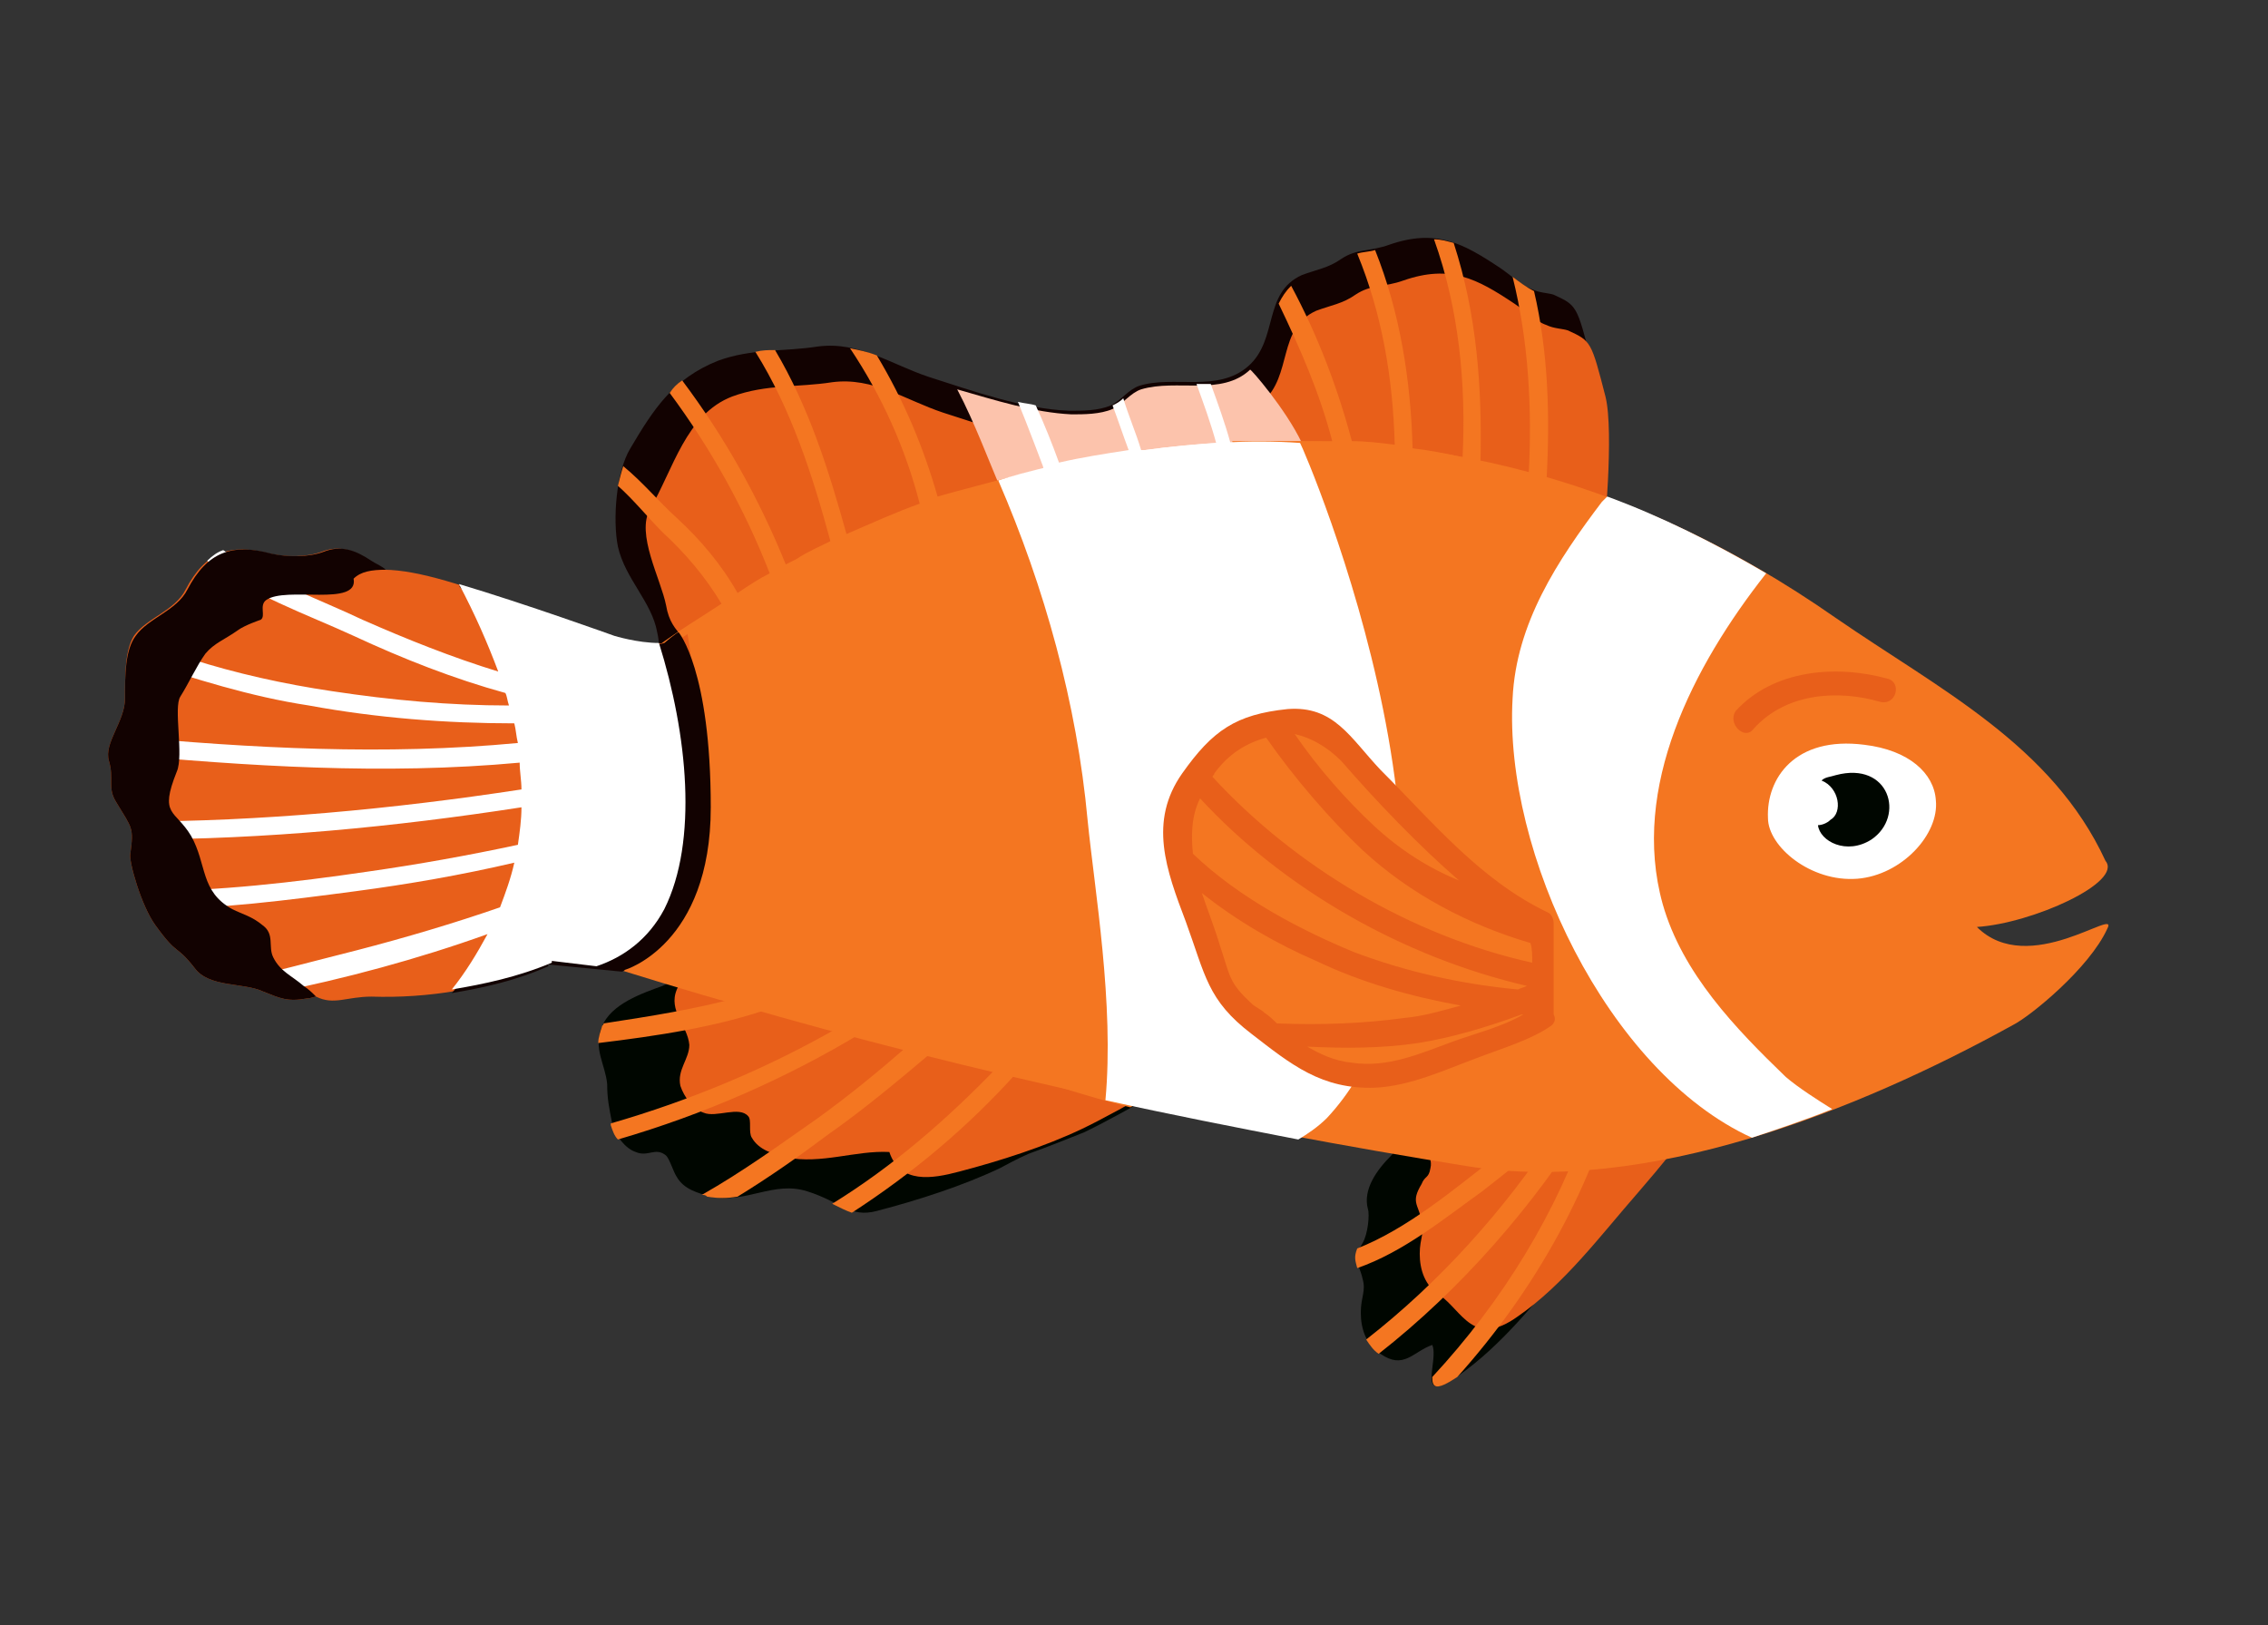 <svg xmlns="http://www.w3.org/2000/svg" xmlns:xlink="http://www.w3.org/1999/xlink" width="127" height="91" version="1.1" viewBox="0 0 127 91" xml:space="preserve"><rect x="0" y="0" width="127" height="91" fill="#333333" stroke="none"/><g><title>fish-a</title><desc>Created with Sketch.</desc><g id="ocean" fill="none" fill-rule="evenodd" stroke="none" stroke-width="1"><g id="fish-a"><g id="Clownfish" transform="translate(6, 13)"><g id="flipper1" fill-rule="nonzero" transform="translate(28, 0)"><path id="Shape" fill="#120201" d="M4,23.9 C2.5,23.6 3.1,23.7 2.8,22.4 C2.5,20.7 1,19.4 0.6,17.6 C0.3,16.1 0.5,13.4 1.3,12.1 C2.6,9.9 3.7,8.2 6.2,7.2 C8.1,6.5 9.9,6.7 11.8,6.4 C14.1,6.1 15.9,7.4 18,8.1 C20.5,8.9 23.3,9.9 25.9,10 C26.6,10 27.5,10 28.2,9.7 C28.8,9.4 29.2,8.8 29.8,8.6 C31.7,8 34.2,9 35.9,7.5 C37.6,6 36.7,3.4 38.9,2.4 C39.7,2.1 40.4,2 41.1,1.5 C42,0.9 42.7,1.1 43.8,0.7 C46.4,-0.2 47.9,0.6 50,2 C50.6,2.4 51.2,3 51.8,3.2 C52.2,3.4 52.7,3.4 53,3.5 C54.3,4.1 54.3,4.1 55.1,7.2 C55.6,9.2 55,15.2 55,15.2 L4,23.9 Z"/><path id="Shape" fill="#E85F1A" d="M6.3,25.8 C4.8,25.5 5.4,25.6 5.1,24.3 C4.8,22.6 3.6,22.7 3.3,20.9 C3,19.4 1.6,16.9 2.4,15.5 C3.7,13.3 4.4,10.2 7,9.2 C8.9,8.5 10.7,8.7 12.6,8.4 C14.9,8.1 16.7,9.4 18.8,10.1 C21.3,10.9 24.1,11.9 26.7,12 C27.4,12 28.3,12 29,11.7 C29.6,11.4 30,10.8 30.6,10.6 C32.5,10 35,11 36.7,9.5 C38.4,8 37.5,5.4 39.7,4.4 C40.5,4.1 41.2,4 41.9,3.5 C42.8,2.9 43.5,3.1 44.6,2.7 C47.2,1.8 48.7,2.6 50.8,4 C51.4,4.4 52,5 52.6,5.2 C53,5.4 53.5,5.4 53.8,5.5 C55.1,6.1 55.1,6.1 55.9,9.2 C56.4,11.2 55.8,17.2 55.8,17.2 L6.3,25.8 Z"/><path id="Shape" fill="#FCC3AC" d="M36,7.7 C34.4,9.2 31.9,8.2 29.9,8.8 C29.3,9 28.9,9.6 28.3,9.9 C27.6,10.2 26.7,10.2 26,10.2 C23.9,10.1 21.7,9.4 19.6,8.8 C20.6,10.7 21.4,12.9 22.1,14.5 C22.2,14.8 22.4,15.1 22.5,15.4 C22.5,15.4 22.5,15.4 22.5,15.4 C22.5,15.4 22.5,15.5 22.5,15.5 C22.5,15.6 22.6,15.6 22.6,15.7 C22.9,16.4 23.1,17 23.3,17.7 C23.6,18.7 23.9,19.7 24.2,20.7 L41.4,17.8 C40.9,16.4 40.4,15.2 39.9,14 C39.8,13.7 39.1,12.1 38.9,11.8 C38,9.9 36,7.6 36,7.7 C36,7.6 36,7.6 36,7.7 Z"/><path id="Shape" fill="#F47621" d="M18.5,14.8 C17.7,12 16.6,9.4 15.1,6.9 C14.6,6.7 14.1,6.6 13.6,6.5 C15.4,9.2 16.7,12.1 17.5,15.2 C16.1,15.7 14.8,16.3 13.4,16.9 C12.4,13.3 11.3,9.8 9.4,6.6 C9,6.6 8.7,6.6 8.3,6.7 C10.3,9.9 11.5,13.6 12.5,17.3 C11.9,17.6 11.2,17.9 10.6,18.3 C10.4,18.4 10.2,18.5 10,18.6 C8.5,14.9 6.6,11.5 4.2,8.3 C3.9,8.5 3.7,8.7 3.5,9 C5.8,12.1 7.7,15.5 9.1,19.1 C8.5,19.4 7.9,19.8 7.3,20.2 C6.4,18.6 5.2,17.2 3.9,16 C2.9,15.1 2,14 0.9,13.1 C0.8,13.4 0.7,13.8 0.6,14.2 C1.5,15 2.3,16 3.1,16.8 C4.4,18 5.5,19.3 6.4,20.8 C5.2,21.6 4,22.3 2.8,23.2 C2.8,23.2 2.8,23.2 2.8,23.2 C2.8,23.3 2.8,23.3 2.8,23.4 C2.8,23.4 2.8,23.5 2.8,23.5 C2.8,23.5 2.8,23.5 2.8,23.5 C2.8,23.5 2.8,23.6 2.8,23.6 C2.8,23.6 2.8,23.6 2.8,23.6 C2.8,23.6 2.8,23.7 2.9,23.7 C2.9,23.7 2.9,23.7 2.9,23.7 C2.9,23.7 3,23.7 3,23.8 C3,23.8 3,23.8 3,23.8 C3.1,23.8 3.2,23.9 3.4,23.9 C3.4,23.9 3.4,23.9 3.5,23.9 C3.6,23.9 3.7,23.9 3.8,24 L25.9,20.3 L24.2,13.3 C24.1,13.3 18.8,14.7 18.5,14.8 Z"/><path id="Shape" fill="#FFF" d="M34.9,11.8 C34.6,10.7 34.2,9.6 33.8,8.5 C33.5,8.5 33.2,8.5 33,8.5 C33.4,9.6 33.8,10.7 34.1,11.8 C32.8,11.9 31.5,12 30.1,12.2 C30,12.2 30,12.2 29.9,12.2 C29.6,11.2 29.2,10.3 28.9,9.3 C28.7,9.5 28.5,9.6 28.3,9.7 C28.3,9.7 28.3,9.7 28.3,9.7 C28.6,10.5 28.9,11.4 29.2,12.2 C27.9,12.4 26.6,12.6 25.3,12.9 C24.9,11.8 24.5,10.8 24,9.7 C23.7,9.6 23.4,9.6 23,9.5 C23.5,10.7 24.4,13.1 24.4,13.1 L26.1,20.1 L27.4,19.9 L31.1,19.3 L33.3,18.9 L36.7,18.5 L34.9,11.8 Z"/><path id="Shape" fill="#F47621" d="M52.6,13.9 C52.8,10.3 52.7,6.7 51.9,3.3 C51.5,3.1 51.1,2.8 50.7,2.5 C51.6,6.1 51.8,9.9 51.6,13.6 C50.7,13.3 49.8,13.1 48.9,12.9 C49,8.7 48.7,4.6 47.4,0.6 C47,0.5 46.7,0.4 46.3,0.4 C47.7,4.3 48.1,8.5 47.9,12.6 C47,12.4 46,12.2 45.1,12.1 C45,8.3 44.4,4.5 43,1 C42.7,1.1 42.3,1.1 42,1.2 C43.4,4.6 44,8.2 44.1,11.9 C43.3,11.8 42.5,11.7 41.7,11.7 C40.9,8.7 39.8,5.8 38.3,3 C38,3.3 37.8,3.6 37.6,4 C38.8,6.5 39.9,9 40.6,11.7 C40.3,11.7 35.3,11.7 35,11.7 L36.8,18.5 C36.8,18.5 55.3,15.2 55.3,15.1 C55.3,15.1 55.3,15.1 55.3,15.1 C55.3,15 55.3,14.9 55.3,14.8 C55.3,14.8 55.3,14.8 55.3,14.8 C54.4,14.5 53.5,14.2 52.6,13.9 Z"/></g><g id="flipper2" fill-rule="nonzero" transform="translate(27, 38)"><path id="Shape" fill="#000600" d="M13.8,0.4 C12.2,1.1 10.3,1.4 8.7,2.1 C7.9,2.4 6.4,2.9 5.5,3.7 C5,3.8 4.5,4 4.1,4.2 C3,4.6 1.2,5.2 0.7,6.5 C0.2,7.7 0.9,8.6 1,9.7 C1,10.5 1.1,11 1.3,12 C1.5,12.6 2,13.3 2.6,13.5 C3.3,13.8 3.7,13.2 4.3,13.7 C4.5,13.9 4.7,14.6 4.9,14.9 C5.3,15.6 6.1,15.8 6.8,16 C8.8,16.4 10.3,15.1 12.2,15.7 C14.1,16.3 14.6,17.2 16.1,16.8 C18.4,16.2 20.9,15.4 23,14.4 C23.4,14.2 23.9,13.9 24.6,13.6 C25.7,13.2 26.7,12.8 27.7,12.4 C29.6,11.5 35.5,8.2 36.1,7.2 L13.8,0.4 Z"/><path id="Shape" fill="#E85F1A" d="M13.8,0.4 C12.2,1.1 10.3,1.4 8.7,2.1 C7.6,2.5 5.4,3.2 4.9,4.4 C4.4,5.6 5.5,6.4 5.6,7.5 C5.6,8.3 4.9,8.9 5.1,9.8 C5.3,10.4 5.8,11.1 6.4,11.3 C7.1,11.6 8.4,10.9 8.9,11.5 C9.1,11.7 8.9,12.4 9.1,12.7 C9.5,13.4 10.3,13.6 11,13.8 C13,14.2 14.9,13.4 16.8,13.5 C17.4,15.3 19.2,15 20.7,14.6 C23,14 25.5,13.2 27.6,12.2 C29.5,11.3 35.4,8 36,7 L13.8,0.4 Z"/><path id="Shape" fill="#F47621" d="M8.6,2.1 C8.6,2.1 6.3,2.9 5.4,3.7 C5.3,3.7 5.2,3.8 5.1,3.8 C6.2,4.2 7.4,4.5 8.5,4.8 C6,5.5 3.4,5.9 0.8,6.3 C0.8,6.4 0.7,6.4 0.7,6.5 C0.6,6.8 0.5,7.1 0.5,7.4 C3.8,7 7.2,6.5 10.3,5.4 C11.5,5.8 12.8,6.1 14,6.5 C10,8.8 5.7,10.6 1.2,11.9 C1.2,11.9 1.2,11.9 1.2,12 C1.3,12.3 1.4,12.6 1.6,12.8 C6.4,11.4 11,9.4 15.3,6.8 C16.2,7 17.1,7.3 17.9,7.5 C16.3,8.9 14.6,10.3 12.8,11.6 C10.8,13 8.6,14.6 6.3,15.9 C6.4,15.9 6.5,15.9 6.6,16 C7.2,16.1 7.7,16.1 8.3,16 C10.1,14.9 11.8,13.7 13.4,12.5 C15.4,11.1 17.3,9.5 19.2,7.9 C20.4,8.2 21.6,8.5 22.8,8.8 C20,11.7 17,14.3 13.6,16.4 C14,16.6 14.4,16.8 14.7,16.9 C18.1,14.7 21.2,12.1 23.9,9.1 C23.9,9.1 28.2,10.5 30.3,11 C32.5,9.7 35.5,7.9 35.8,7.3 L13.7,0.7 C12.2,1 8.6,2.1 8.6,2.1 Z"/></g><g id="fin2" transform="translate(69, 44)"><path id="Shape" fill="#000600" fill-rule="nonzero" d="M11.1,0.7 C10,1 8.7,1.1 7.6,1.5 C7.4,1.6 7.2,1.7 6.9,1.9 C6,2.6 6,3.6 5.5,4.6 C5.3,4.7 5,4.7 4.8,4.8 C2.9,5.5 4.1,6.4 2.9,7.7 C2.1,8.5 1.3,9.6 1.6,10.7 C1.7,11 1.6,12.1 1.3,12.6 C0.7,13.6 1.1,13.7 1.3,14.6 C1.5,15.3 1.2,15.6 1.2,16.5 C1.2,17.4 1.5,18.3 2.3,18.8 C3.6,19.7 4.1,18.7 5.2,18.3 C5.6,19.2 4.2,21.8 6.7,20 C9.1,18.3 11,15.9 12.8,13.7 C14,12.4 15.1,11.1 16.2,9.8 C17.5,8.3 18.8,6.7 20,5.1 C20.7,4.1 21.2,3 21.9,2.1 L11.1,0.7 Z"/><path id="Shape" fill="#E85F1A" fill-rule="nonzero" d="M11.6,0.7 C10.5,1 9.2,1.1 8.1,1.5 C6.2,2.2 6.6,4 5.4,5.3 C4.6,6.1 4.6,6.3 4.9,7.4 C5,7.7 5.2,8 5.1,8.4 C5,9 4.8,8.8 4.6,9.3 C4,10.3 4.4,10.4 4.6,11.3 C4.8,12 4.5,12.3 4.5,13.2 C4.5,14.1 4.8,15 5.6,15.5 C6.9,16.4 7.5,18.5 10,16.7 C12.6,14.9 14.6,12.2 16.7,9.8 C18,8.3 19.3,6.7 20.5,5.1 C21.2,4.1 21.7,3 22.4,2.1 L11.6,0.7 Z"/><path id="Shape" fill="#F47621" fill-rule="nonzero" d="M16.1,1.3 L15,1.2 C15,1.3 15,1.4 14.9,1.5 C14.6,2 14.4,2.5 14.1,3.1 C12.4,4.8 10.5,6.4 8.6,7.9 C6.4,9.6 3.8,11.8 1,12.9 C0.8,13.4 0.9,13.6 1,14 C3.6,13.1 5.9,11.2 8,9.7 C9.4,8.6 10.8,7.5 12.1,6.4 C9.2,10.8 5.6,14.8 1.5,18 C1.7,18.3 1.9,18.6 2.2,18.8 C6.8,15.2 10.9,10.5 14,5.5 C12.2,10.9 9.1,15.9 5.2,20.1 C5.2,20.7 5.4,20.9 6.6,20.1 C11,15.2 14.3,9.3 15.8,3 C15.8,3 15.8,3 15.8,3 C16,2.8 16,2.6 15.9,2.5 C15.9,2.3 16,2.1 16,1.9 C15.9,1.7 16,1.5 16.1,1.3 Z"/><path id="Shape" d="M8.1,4 C7,4.3 5.7,4.4 4.6,4.8 C2.7,5.5 3.9,6.4 2.7,7.7 C1.9,8.5 1.1,9.6 1.4,10.7 C1.5,11 1.4,12.1 1.1,12.6 C0.5,13.6 0.9,13.7 1.1,14.6 C1.3,15.3 1,15.6 1,16.5 C1,17.4 1.3,18.3 2.1,18.8 C3.4,19.7 3.9,18.7 5,18.3 C5.4,19.2 4,21.8 6.5,20 C9.1,18.2 11.1,15.5 13.2,13.1 C14.5,11.6 15.8,10 17,8.4 C17.7,7.4 18.2,6.3 18.9,5.4 L8.1,4 Z"/></g><g id="body" fill-rule="nonzero" transform="translate(25, 11)"><path id="Shape" fill="#F47621" d="M1.6,16.1 C5.1,12.8 10,9.7 14.3,7.3 C20.7,3.7 26.6,2.1 33.8,1.2 C47.7,-0.6 60.2,2.5 71.8,10.6 C77.6,14.6 83.9,17.7 86.9,24.2 C87.9,25.4 82.8,27.7 79.7,27.9 C82.6,30.8 87.7,26.7 87,28 C86,30.2 82.7,32.9 81.7,33.4 C73,38.2 61.2,42.9 51.2,41.3 C37.5,39.1 23.5,36.1 10.1,32.2 C8.2,31.7 3.7,30.3 3.7,30.3 C1.3,29 2.1,27.5 0.4,25.7 L1.6,16.1 Z"/><path id="Shape" fill="#FFF" d="M69,36.3 C66.2,33.6 63.2,30.5 62.1,26.6 C60.3,20.1 63.8,13.3 67.9,8.1 C65,6.4 62,4.9 59,3.8 C58.9,3.9 58.8,4 58.7,4.1 C56.2,7.4 53.9,10.9 53.7,15.1 C53.2,23.7 59,36 67.1,39.7 C68.6,39.2 70.1,38.7 71.6,38.1 C70.8,37.6 69.7,36.9 69,36.3 Z"/><path id="Shape" fill="#FFF" d="M33.1,1.2 C28.1,1.8 24.9,2.9 24.9,2.9 C27.5,8.9 29.3,15.4 29.9,21.9 C30.3,25.9 31.4,32.2 30.9,37.6 C34.5,38.4 38.1,39.1 41.7,39.8 C42.2,39.5 42.8,39.1 43.3,38.6 C53.5,27.7 42,1.1 41.8,0.8 C39,0.6 36.1,0.8 33.1,1.2 Z"/><g id="eye" transform="translate(66, 13)"><path id="Shape" fill="#FFF" d="M7,12.2 C9.5,12 11.6,9.7 11.4,7.8 C11.3,6.3 9.9,5 7.4,4.7 C3.5,4.2 1.9,6.6 2,8.8 C2,10.4 4.4,12.4 7,12.2 Z"/><path id="Shape" fill="#000600" d="M5.5,8.9 C6.2,8.5 6,7.1 5,6.7 C5.2,6.5 5.5,6.5 5.8,6.4 C8.8,5.6 9.7,8.7 7.8,10 C6.4,10.9 4.9,10.1 4.8,9.2 C5,9.2 5.3,9.1 5.5,8.9 Z"/><path id="Shape" fill="#E85F1A" d="M1.2,3.8 C3,1.8 5.9,1.6 8.3,2.3 C9.2,2.5 9.5,1.2 8.7,1 C5.8,0.2 2.3,0.5 0.2,2.8 C-0.3,3.5 0.7,4.5 1.2,3.8 Z"/></g></g><g id="fin" fill-rule="nonzero" transform="translate(59, 26)"><path id="Shape" fill="#F47621" d="M21.3,17.9 C21.3,18 14.1,21.1 12.4,21.2 C9.2,21.4 7.4,20.4 5.4,18.2 C5,17.8 4.2,17.6 3.8,17.1 C3.3,16.4 2.8,15.7 2.7,14.9 C2.6,13.6 2.2,12.6 1.6,11.5 C0.9,10.2 0.9,8.7 0.8,7.2 C0.7,5.7 1.6,5 2.5,3.8 C3.1,3.1 3.7,2 4.6,1.7 C5.1,1.5 5.8,1.7 6.4,1.6 C7,1.5 7.5,1 8.2,1.1 C9.3,1.3 10.3,2.9 11,3.6 C12.6,5.2 14.2,6.8 15.7,8.4 C17.2,10 19.3,11.7 21.3,12.5 L21.3,17.9 Z"/><path id="Shape" fill="#E85F1A" d="M22,17.8 C22,16.1 22,14.4 22,12.7 C22,12.5 21.9,12.2 21.7,12.1 C17.9,10.3 15.2,7 12.3,4.1 C10.6,2.3 9.7,0.5 7.1,0.7 C4.2,1 2.9,1.9 1.2,4.3 C-0.7,7 0.3,9.7 1.4,12.6 C2.5,15.6 2.6,17 5.1,18.9 C7.3,20.6 9,22 12,21.9 C14,21.8 15.9,20.9 17.8,20.2 C19.1,19.7 20.8,19.2 21.9,18.4 C21.9,18.4 21.9,18.4 21.9,18.4 C21.9,18.4 21.9,18.4 21.9,18.4 C22.1,18.2 22.1,18 22,17.8 Z M1.8,8.8 C1.7,7.8 1.7,6.7 2.2,5.7 C6.9,10.8 13.6,14.6 20.5,16.2 C20.3,16.3 20.2,16.3 20,16.4 C16.8,16.1 13.7,15.4 10.8,14.3 C7.9,13.1 4.4,11.3 1.8,8.8 Z M10.1,3.6 C12.1,5.9 14.4,8.3 16.7,10.3 C16.7,10.3 16.7,10.3 16.7,10.3 C15,9.6 13.4,8.6 11.9,7.2 C10.4,5.8 8.8,4 7.5,2.1 C8.4,2.3 9.3,2.8 10.1,3.6 Z M5.9,2.3 C7.5,4.6 9.5,6.9 11.3,8.6 C14,11.1 17.3,12.8 20.7,13.8 C20.8,14.1 20.8,14.5 20.8,14.9 C14,13.4 7.5,9.5 2.9,4.5 C2.9,4.4 3,4.4 3,4.3 C3.8,3.2 4.8,2.6 5.9,2.3 Z M3.3,13.9 C3,12.9 2.6,11.9 2.3,11 C4.3,12.6 6.6,13.9 8.7,14.8 C11.2,16 14,16.8 16.8,17.3 C15.7,17.6 14.7,17.9 13.6,18 C11.4,18.3 9,18.4 6.5,18.3 C6.3,18.1 6.1,17.9 5.8,17.7 C5.6,17.5 5.3,17.4 5.1,17.2 C3.8,16 3.9,15.7 3.3,13.9 Z M16.4,19.3 C14.5,20 12.7,20.8 10.7,20.5 C9.7,20.4 8.9,20 8.2,19.6 C10.3,19.7 12.4,19.7 14.4,19.4 C16.3,19.1 18.3,18.5 20.2,17.8 C20.2,17.8 20.3,17.8 20.3,17.8 C19.1,18.5 17.5,18.9 16.4,19.3 Z"/></g><g id="tail" fill-rule="nonzero" transform="translate(0, 17)"><path id="Shape" fill="#E85F1A" d="M32.5,5.5 C31.1,6.6 28.4,5.7 28.4,5.7 C27.1,5.9 19.4,1.9 15.5,1.9 C15.3,1.7 15,1.6 14.7,1.4 C13.8,0.8 13,0.5 12,0.9 C11.2,1.2 10,1.2 9.1,1 C6.9,0.4 5.5,0.9 4.4,3 C3.8,4.2 2.2,4.6 1.5,5.6 C1,6.4 1,7.8 1,9.1 C1,10.4 -0.2,11.6 0.1,12.6 C0.4,13.6 1.11022302e-15,14.1 0.5,14.9 C1.4,16.4 1.5,16.3 1.3,17.8 C1.2,18.2 1.9,20.7 2.7,21.8 C4,23.6 3.8,22.8 4.9,24.2 C5.7,25.3 7.6,25 8.7,25.5 C9.7,25.9 10.1,26.1 11.2,25.9 C11.4,25.9 11.6,25.8 11.7,25.8 C12.7,26.3 13.4,25.8 14.8,25.8 C17.9,25.9 21.3,25.4 24.7,24 L24.7,23.9 L28.8,24.3 C28.8,24.4 35.2,22.2 32.5,5.5 Z"/><path id="Shape" fill="#120201" d="M32,5.4 C31.9,5.4 31.2,6 31.2,6 C30.4,6.3 28.4,5.7 28.4,5.7 C27.5,5.9 23.5,4.1 19.7,2.8 C26.9,11 25,19.2 19.3,25.6 C21.1,25.3 22.9,24.9 24.7,24.1 L24.7,24 L28.8,24.4 C28.8,24.4 28.9,24.4 29,24.3 C29,24.3 33.8,22.9 33.8,15.2 C33.8,7.5 32,5.4 32,5.4 Z"/><path id="Shape" fill="#FFF" d="M31.2,20.9 C33.1,17.1 32.5,11.1 30.9,6 C29.7,6 28.4,5.6 28.4,5.6 C28.4,5.6 23.4,3.8 19.7,2.7 C20.6,4.4 21.3,6 21.9,7.6 C19.3,6.8 16.8,5.8 14.3,4.7 C12,3.6 8.9,2.5 6.5,0.8 C6.2,0.9 5.9,1.1 5.6,1.4 C8,3.3 11.2,4.4 13.8,5.6 C16.6,6.9 19.4,8 22.3,8.8 C22.4,9 22.4,9.2 22.5,9.5 C19.2,9.5 15.9,9.2 12.6,8.7 C9.9,8.3 7.2,7.7 4.7,6.9 C3.7,6.6 2.6,6.3 1.5,6 C1.4,6.3 1.3,6.6 1.3,6.9 C1.5,6.9 1.6,7 1.8,7 C4.9,8 8,9 11.3,9.5 C15.1,10.2 19,10.5 22.8,10.5 C22.9,10.9 22.9,11.2 23,11.6 C15.6,12.3 8.1,11.9 0.6,11.2 C0.5,11.5 0.3,11.9 0.3,12.2 C7.9,12.9 15.5,13.4 23.1,12.7 C23.1,13.2 23.2,13.7 23.2,14.2 C16,15.3 8.6,16 1.3,16 C1.5,16.4 1.6,16.6 1.6,17 C8.8,17 16.1,16.3 23.2,15.2 C23.2,15.9 23.1,16.6 23,17.3 C20.2,17.9 17.4,18.4 14.6,18.8 C10.5,19.4 6.2,19.9 2,19.9 C2.1,20.2 2.3,20.6 2.4,20.9 C6.3,20.9 10.1,20.4 13.9,19.9 C16.9,19.5 19.8,19 22.8,18.3 C22.6,19.2 22.3,20 22,20.8 C19.4,21.7 16.7,22.5 14,23.2 C11.6,23.8 9.1,24.5 6.6,25 C7.4,25.2 8.3,25.2 8.9,25.4 C9.1,25.5 9.2,25.5 9.3,25.6 C13.3,24.8 17.4,23.7 21.3,22.3 C20.7,23.4 20.1,24.4 19.3,25.4 C21.1,25.1 23,24.7 24.9,23.9 L24.9,23.8 L27.4,24.1 C28.9,23.6 30.3,22.6 31.2,20.9 Z"/><path id="Shape" fill="#120201" d="M11,25.2 C10.3,24.6 9.7,24.4 9.3,23.6 C9,23 9.4,22.3 8.7,21.8 C8.1,21.3 7.6,21.2 7,20.9 C5.2,19.9 5.6,18.4 4.7,16.8 C3.8,15.3 2.9,15.7 3.9,13.2 C4.3,12.3 3.7,9.6 4.1,9 C4.6,8.2 5,7.3 5.5,6.6 C6,6 6.6,5.8 7.3,5.3 C7.7,5 8.6,4.7 8.6,4.7 C8.9,4.5 8.5,3.9 8.9,3.6 C10,2.8 14.1,4 13.8,2.4 C14.2,2 14.8,1.9 15.6,1.9 C15.6,1.9 15.6,1.9 15.6,1.9 C15.4,1.7 15.1,1.6 14.8,1.4 C13.9,0.8 13.1,0.5 12.1,0.9 C11.3,1.2 10.1,1.2 9.2,1 C7,0.4 5.6,0.9 4.5,3 C3.9,4.2 2.3,4.6 1.6,5.6 C1,6.4 1,7.8 1,9.1 C1,10.4 -0.2,11.6 0.1,12.6 C0.4,13.6 1.11022302e-15,14.1 0.5,14.9 C1.4,16.4 1.5,16.3 1.3,17.8 C1.2,18.2 1.9,20.7 2.7,21.8 C4,23.6 3.8,22.8 4.9,24.2 C5.7,25.3 7.6,25 8.7,25.5 C9.7,25.9 10.1,26.1 11.2,25.9 C11.4,25.9 11.6,25.8 11.7,25.8 C11.5,25.6 11.3,25.4 11,25.2 Z"/></g></g></g></g></g></svg>